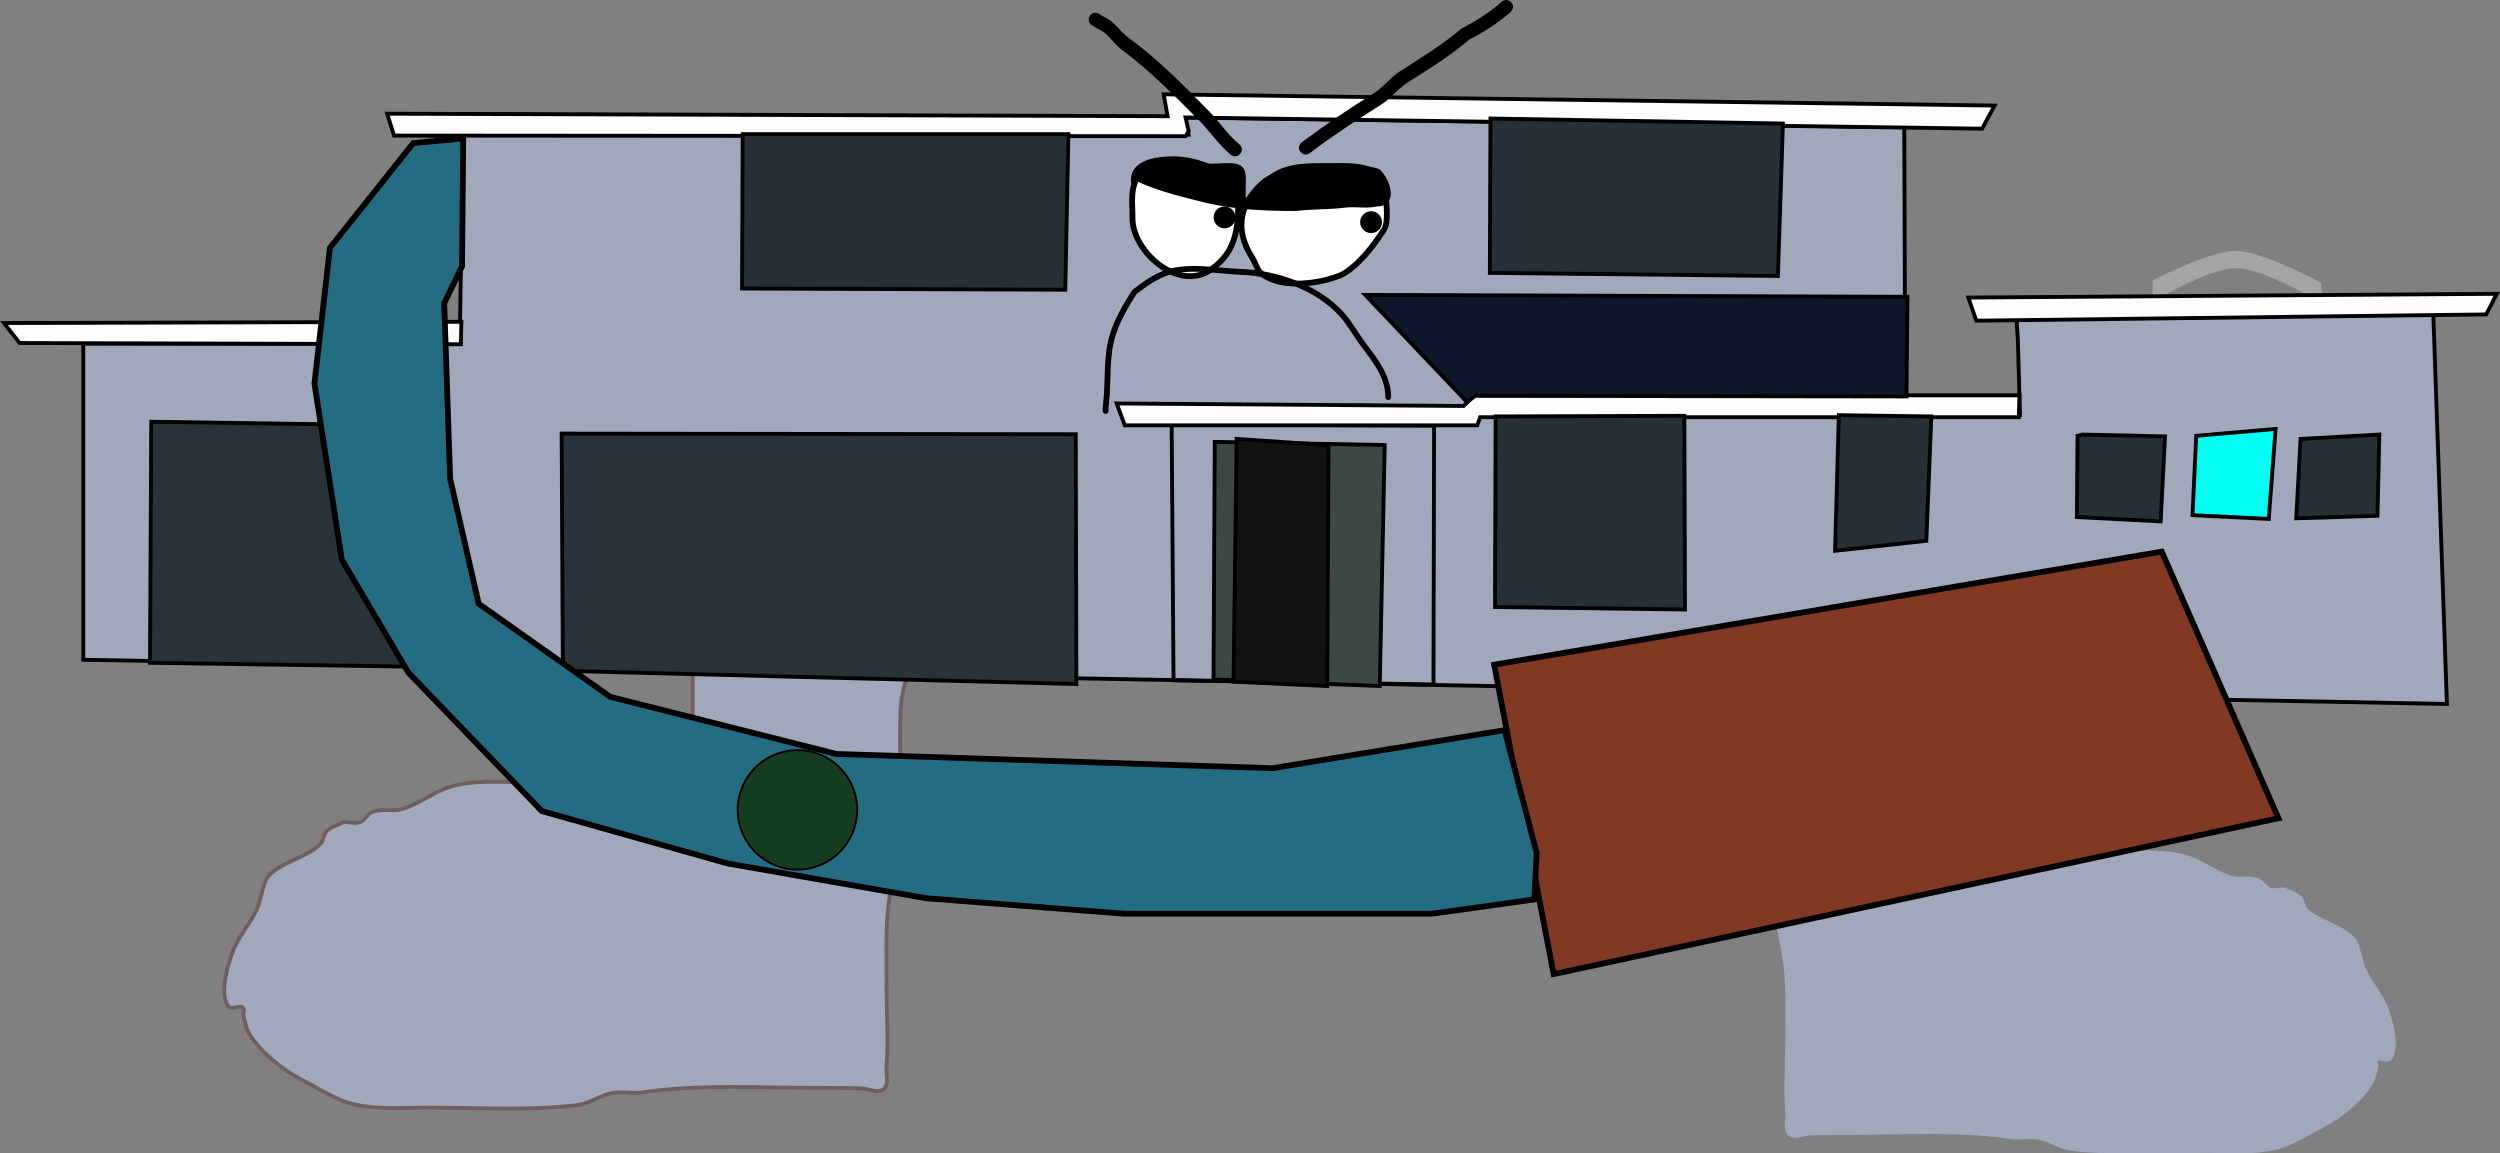 <svg version="1.1" xmlns="http://www.w3.org/2000/svg" xmlns:xlink="http://www.w3.org/1999/xlink" width="645.171" height="297.648" viewBox="0,0,645.171,297.648"><rect x="0" y="0" width="645.171" height="297.648" fill="#808080" stroke="none"/><g transform="translate(2.044,-52.168)"><g data-paper-data="{&quot;isPaintingLayer&quot;:true}" stroke-linejoin="miter" stroke-miterlimit="10" stroke-dasharray="" stroke-dashoffset="0" style="mix-blend-mode: normal"><path d="M237.85,153.836c0.37,-1.327 -0.18,-2.916 0.526,-4.099c0.764,-1.279 2.422,-1.741 3.545,-2.72c0.511,-0.446 1.929,-1.207 1.335,-1.536c-0.778,-0.431 -1.638,0.765 -2.52,0.88c-1.249,0.163 -2.535,0.246 -3.84,0.28c-0.252,4.227 -2.333,6.865 -3.167,10.982c-0.143,0.704 -0.256,1.427 -0.345,2.164c1.899,-1.957 3.713,-3.252 4.465,-5.951zM233.529,178.16c0,13.284 0,26.569 0,39.853c-0.036,5.961 -2.752,10.75 -3.101,16.634c-0.668,11.27 0.653,22.733 -0.298,33.962c-0.477,5.633 -2.187,11.173 -2.849,16.788c-0.811,6.885 -0.536,13.886 -0.536,20.801c0,6.998 0.518,14.222 0,21.199c-0.146,1.963 0.735,4.565 -0.75,5.857c-1.446,1.258 -3.831,-0.149 -5.748,-0.204c-3.91,-0.111 -7.822,-0.142 -11.733,-0.142c-15.113,0 -30.537,-1.009 -45.483,1.279c-2.697,0.118 -5.504,-0.471 -8.093,0.293c-2.785,0.822 -5.326,2.576 -8.21,2.914c-12.596,1.478 -25.72,0.601 -38.38,0.601c-6.907,0 -15.084,0.805 -21.676,-1.625c-3.354,-1.237 -7.635,-3.935 -10.938,-5.583c-4.706,-2.394 -10.693,-7.192 -13.478,-11.88c-0.808,-1.359 -1.06,-2.985 -1.445,-4.518c-0.183,-0.732 0.385,-1.846 -0.253,-2.248c-1.024,-0.647 -2.853,0.726 -3.63,-0.205c-2.521,-3.023 -0.134,-10.827 0.956,-13.839c1.581,-4.371 4.363,-7.132 6.329,-11.18c0.788,-1.621 1.768,-7.134 2.776,-8.38c3.175,-3.927 10.308,-5.077 13.666,-8.588c0.879,-0.919 0.78,-2.544 1.712,-3.408c1.21,-1.122 2.936,-1.507 4.404,-2.26c1.342,0.021 2.759,0.508 4.025,0.063c1.303,-0.459 1.931,-2.106 3.215,-2.613c2.47,-0.974 5.389,-0.026 7.924,-0.816c3.926,-1.224 7.498,-4.008 11.271,-5.388c6.254,-2.288 14.148,-1.478 20.688,-1.478c11.871,0 23.742,0 35.614,0c2.175,0 4.637,1.41 6.517,0.317c1.21,-0.704 0.692,-5.677 0.691,-5.828c-0.03,-4.239 0,-8.48 0,-12.719c0,-18.655 0,-37.31 0,-55.964c0,-5.43 1.42,-12.931 0.057,-18.168c-0.697,-2.679 -1.735,-5.35 -1.753,-8.119c-0.009,-1.371 -0.115,-9.138 0.502,-9.85c2.167,-2.501 10.404,-1.57 13.468,-1.597c11.876,-0.105 23.758,-0 35.634,-0c5.289,0 10.841,-0.455 16.111,0c2.001,0.173 4.896,-0.823 5.959,0.88c1.173,1.879 -0.317,4.547 -1.346,6.508c-0.622,1.184 -2.573,1.175 -3.281,2.31c-0.561,0.9 0.162,2.161 -0.142,3.177c-1.142,3.827 -2.162,4.19 -4.819,6.72l-0.199,3.093c0,0 -0.219,2.108 -2.328,1.889c-0.742,-0.077 -1.196,-0.388 -1.472,-0.759c0.045,4.157 0.42,8.428 0.42,12.218z" data-paper-data="{&quot;index&quot;:null}" fill="#a1a8bb" fill-rule="nonzero" stroke="#715f5f" stroke-width="1" stroke-linecap="butt"/><path d="M453.104,185.977c-0.081,-0.676 -0.185,-1.337 -0.316,-1.982c-0.764,-3.77 -2.67,-6.187 -2.901,-10.058c-1.196,-0.031 -2.373,-0.107 -3.517,-0.256c-0.808,-0.105 -1.595,-1.201 -2.308,-0.806c-0.544,0.301 0.755,0.998 1.223,1.407c1.028,0.897 2.547,1.32 3.247,2.492c0.647,1.083 0.143,2.539 0.482,3.754c0.689,2.472 2.35,3.659 4.09,5.451zM453.356,191.613c-0.253,0.34 -0.669,0.625 -1.348,0.695c-1.931,0.201 -2.132,-1.73 -2.132,-1.73l-0.182,-2.833c-2.433,-2.317 -3.368,-2.65 -4.413,-6.155c-0.278,-0.93 0.384,-2.086 -0.13,-2.91c-0.648,-1.039 -2.436,-1.031 -3.005,-2.116c-0.943,-1.797 -2.307,-4.24 -1.233,-5.961c0.974,-1.56 3.626,-0.648 5.458,-0.806c4.827,-0.417 9.912,0 14.756,0c10.878,0 21.76,-0.096 32.638,0c2.806,0.025 10.351,-0.828 12.335,1.463c0.565,0.652 0.468,7.766 0.46,9.021c-0.016,2.536 -0.966,4.982 -1.605,7.436c-1.249,4.796 0.052,11.667 0.052,16.64c0,17.086 0,34.172 0,51.258c0,3.883 0.028,7.767 0,11.65c-0.001,0.139 -0.476,4.694 0.632,5.338c1.722,1.001 3.977,-0.29 5.969,-0.29c10.873,0 21.746,0 32.619,0c5.99,0 13.22,-0.742 18.948,1.353c3.456,1.264 6.728,3.814 10.324,4.935c2.322,0.724 4.995,-0.144 7.258,0.748c1.177,0.464 1.752,1.973 2.945,2.393c1.159,0.408 2.458,-0.038 3.687,-0.058c1.344,0.69 2.925,1.043 4.033,2.07c0.854,0.792 0.763,2.28 1.568,3.122c3.075,3.216 9.609,4.269 12.517,7.866c0.923,1.141 1.821,6.19 2.542,7.675c1.801,3.708 4.348,6.236 5.797,10.24c0.998,2.759 3.185,9.907 0.875,12.676c-0.711,0.852 -2.386,-0.405 -3.325,0.188c-0.584,0.369 -0.063,1.389 -0.231,2.059c-0.352,1.405 -0.583,2.893 -1.323,4.138c-2.551,4.294 -8.034,8.688 -12.345,10.881c-3.025,1.509 -6.946,3.98 -10.018,5.113c-6.037,2.226 -13.527,1.488 -19.853,1.488c-11.595,-0 -23.615,0.803 -35.152,-0.551c-2.642,-0.31 -4.969,-1.916 -7.52,-2.669c-2.371,-0.7 -4.942,-0.16 -7.413,-0.268c-13.689,-2.096 -27.817,-1.171 -41.658,-1.172c-3.582,-0 -7.165,0.029 -10.747,0.13c-1.755,0.05 -3.94,1.339 -5.264,0.187c-1.36,-1.183 -0.553,-3.567 -0.687,-5.365c-0.474,-6.39 0,-13.006 0,-19.416c0,-6.334 0.251,-12.746 -0.491,-19.052c-0.606,-5.143 -2.172,-10.217 -2.609,-15.376c-0.871,-10.285 0.339,-20.784 -0.273,-31.106c-0.319,-5.39 -2.807,-9.776 -2.84,-15.236c0,-12.167 0,-24.335 0,-36.502c0,-3.471 0.343,-7.383 0.384,-11.19z" data-paper-data="{&quot;index&quot;:null}" fill="#a1a8bb" fill-rule="nonzero" stroke="#a1a8bb" stroke-width="1" stroke-linecap="butt"/><path d="M415.559,129.591v0.715h-0.715z" data-paper-data="{&quot;index&quot;:null}" fill="#000000" fill-rule="nonzero" stroke="none" stroke-width="1" stroke-linecap="butt" opacity="0.966"/><path d="M447.273,141.037h0.715z" data-paper-data="{&quot;index&quot;:null}" fill="#000000" fill-rule="nonzero" stroke="none" stroke-width="1" stroke-linecap="butt" opacity="0.966"/><path d="M479.463,240.23l2.146,0.477l-0.477,1.669l-1.311,0.477l-0.835,-1.311z" data-paper-data="{&quot;index&quot;:null}" fill="#fe00ff" fill-rule="evenodd" stroke="none" stroke-width="1" stroke-linecap="butt" opacity="0.004"/><path d="M553.39,130.143l0.104,-5.627c0,0 14.716,-7.607 21.363,-7.607c6.887,0 22.093,8.233 22.093,8.233l0.417,5.419c0,0 -14.975,-9.171 -22.405,-9.171c-7.222,0 -21.572,8.754 -21.572,8.754z" data-paper-data="{&quot;index&quot;:null}" fill="#a5a5a5" fill-rule="nonzero" stroke="#000000" stroke-width="0" stroke-linecap="butt"/><path d="M19.449,222.43v-81.571h97.125l0.899,-53.436l-17.697,-0.553l180.562,0.138l24.333,-0.069l-0.83,-4.424l185.54,2.489l0.277,74.313h29.587l-0.553,-19.632l-0.346,-5.115l107.563,-1.383l3.516,100.65z" data-paper-data="{&quot;index&quot;:null}" fill="#a1a8bb" fill-rule="nonzero" stroke="#000000" stroke-width="1" stroke-linecap="round"/><path d="M36.672,223.211l0.323,-62.204l66.437,0.968l1.29,62.244z" data-paper-data="{&quot;index&quot;:null}" fill="#2a333a" fill-rule="nonzero" stroke="#000000" stroke-width="1" stroke-linecap="round"/><path d="M143.221,226.154l-0.323,-62.083l132.672,0.161l0.161,64.461l-131.503,-3.386z" data-paper-data="{&quot;index&quot;:null}" fill="#2a333a" fill-rule="nonzero" stroke="#000000" stroke-width="1" stroke-linecap="round"/><path d="M300.807,227.727l-0.484,-66.034l67.727,0.323l-0.161,66.8z" data-paper-data="{&quot;index&quot;:null}" fill="none" fill-rule="nonzero" stroke="#000000" stroke-width="1" stroke-linecap="round"/><path d="M311.127,227.525l0.323,-61.317l43.861,0.806l-1.29,62.204z" data-paper-data="{&quot;index&quot;:null}" fill="#3d4844" fill-rule="nonzero" stroke="#000000" stroke-width="1" stroke-linecap="round"/><path d="M316.287,228.089l0.806,-62.647l23.704,1.613l-0.323,62.164z" data-paper-data="{&quot;index&quot;:null}" fill="#121212" fill-rule="nonzero" stroke="#000000" stroke-width="1" stroke-linecap="round"/><path d="M379.177,161.935h-90.948l-2.096,-5.644l89.537,0.645l2.741,-2.741h140.695l-0.161,5.644h-139.001z" data-paper-data="{&quot;index&quot;:null}" fill="#fdfdfd" fill-rule="nonzero" stroke="#000000" stroke-width="1" stroke-linecap="round"/><path d="M505.923,128.958l136.381,-0.968l-2.741,5.321l-131.584,1.613z" data-paper-data="{&quot;index&quot;:null}" fill="#fdfdfd" fill-rule="nonzero" stroke="#000000" stroke-width="1" stroke-linecap="round"/><path d="M304.717,86.024l-0.806,1.29l-204.269,-0.161l-1.774,-5.644l201.407,0.645l-1.008,-5.644l214.428,2.903l-3.225,5.966l-205.559,-2.903z" data-paper-data="{&quot;index&quot;:null}" fill="#fdfdfd" fill-rule="nonzero" stroke="#000000" stroke-width="1" stroke-linecap="round"/><path d="M273.676,86.79l-0.806,40.152l-83.409,-0.323l0.161,-39.83z" data-paper-data="{&quot;index&quot;:null}" fill="#273037" fill-rule="nonzero" stroke="#000000" stroke-width="1" stroke-linecap="round"/><path d="M458.07,84.049l-1.29,39.346l-74.338,-0.806l0.161,-39.83z" data-paper-data="{&quot;index&quot;:null}" fill="#273037" fill-rule="nonzero" stroke="#000000" stroke-width="1" stroke-linecap="round"/><path d="M489.958,154.477l-111.306,-0.161l-2.096,1.613l-26.284,-27.655l139.929,0.484z" data-paper-data="{&quot;index&quot;:null}" fill="#10172a" fill-rule="nonzero" stroke="#000000" stroke-width="1" stroke-linecap="round"/><path d="M535.392,164.313l21.286,0.484l-1.129,21.931l-21.608,-1.129l0.161,-20.963z" data-paper-data="{&quot;index&quot;:null}" fill="#273037" fill-rule="nonzero" stroke="#000000" stroke-width="1" stroke-linecap="round"/><path d="M585.22,162.862l-1.774,23.221l-19.673,-0.968l0.968,-20.479z" data-paper-data="{&quot;index&quot;:null}" fill="#00fff0" fill-rule="nonzero" stroke="#000000" stroke-width="1" stroke-linecap="round"/><path d="M611.988,164.313l-0.484,20.963l-20.963,0.645l1.129,-20.479z" data-paper-data="{&quot;index&quot;:null}" fill="#273037" fill-rule="nonzero" stroke="#000000" stroke-width="1" stroke-linecap="round"/><path d="M496.368,159.637l-1.29,32.09l-23.543,2.58l0.968,-34.992z" data-paper-data="{&quot;index&quot;:null}" fill="#273037" fill-rule="nonzero" stroke="#000000" stroke-width="1" stroke-linecap="round"/><path d="M432.632,159.476l0.161,49.989l-49.021,-0.645l0.161,-49.183z" data-paper-data="{&quot;index&quot;:null}" fill="#273037" fill-rule="nonzero" stroke="#000000" stroke-width="1" stroke-linecap="round"/><path d="M116.896,141.012l-113.886,-0.323l-4.031,-5.16l118.038,-0.323z" data-paper-data="{&quot;index&quot;:null}" fill="#fdfdfd" fill-rule="nonzero" stroke="#000000" stroke-width="1" stroke-linecap="round"/><path d="M321.095,118.643c-4.801,-7.551 -3.124,-14.425 3.376,-19.79c0.078,-0.031 0.122,-0.054 0.122,-0.054l1.23,-0.76c5.954,-0.862 13.115,-1.877 19.109,-1.022c3.465,0.494 7.102,2.475 10.461,3.691c0.218,3.107 1.061,8.53 -0.237,10.63c-2.484,4.019 -6.972,9.837 -11.265,11.874c-5.362,2.14 -14.239,3.426 -19.599,0.134c-2.103,-1.292 -1.925,-2.703 -3.197,-4.703z" data-paper-data="{&quot;noHover&quot;:false,&quot;origItem&quot;:[&quot;Path&quot;,{&quot;applyMatrix&quot;:true,&quot;segments&quot;:[[[289.194,131.60388],[0,0],[0.61847,0.97267]],[[290.73983,133.87831],[-1.02306,-0.6283],[2.60738,1.60128]],[[300.21264,133.80412],[-2.60801,1.0407],[2.08825,-0.99077]],[[305.66653,128.07122],[-1.20826,1.95486],[0.63133,-1.02146]],[[305.78825,122.92616],[0.10594,1.5115],[-1.63383,-0.59116]],[[300.71919,121.15003],[1.68523,0.24023],[-2.91559,-0.41565]],[[291.48142,121.64145],[2.89631,-0.41929],[0,0]],[290.88616,122.00818],[[290.82704,122.03403],[0.03793,-0.01525],[-3.16173,2.6095]],[[289.194,131.60385],[-2.33531,-3.67269],[0,0]]],&quot;closed&quot;:true,&quot;fillColor&quot;:[0,0,0,1]}],&quot;index&quot;:null}" fill="#ffffff" fill-rule="nonzero" stroke="#000000" stroke-width="1.5" stroke-linecap="butt"/><path d="M317.757,100.19c-0.24,0.528 -0.238,1.037 -0.238,1.037l0.002,0.894c0,7.747 0.107,14.645 -7.124,19.661c-8.372,5.808 -20.321,-4.814 -20.175,-13.397c0,-3.881 -0.753,-7.875 1.777,-11.145c5.79,-7.484 19.562,-3.077 25.758,2.951z" data-paper-data="{&quot;noHover&quot;:false,&quot;origItem&quot;:[&quot;Path&quot;,{&quot;applyMatrix&quot;:true,&quot;segments&quot;:[[[273.13308,120.85315],[0,0],[-3.35674,-3.26583]],[[259.25756,119.26315],[3.13711,-4.05461],[-1.37074,1.77164]],[[258.30818,125.26701],[0,-2.1024],[-0.0792,4.65011]],[[269.16696,132.48038],[-4.53579,3.14676],[3.9174,-2.71774]],[[273.0029,121.89445],[0,4.1973],[0,0]],[273.0029,121.41265],[[273.13308,120.85314],[-0.13018,0.28622],[0,0]]],&quot;closed&quot;:true,&quot;fillColor&quot;:[0,0,0,1]}],&quot;index&quot;:null}" fill="#ffffff" fill-rule="nonzero" stroke="#000000" stroke-width="1.5" stroke-linecap="butt"/><path d="M311.154,108.275c0,-1.559 1.264,-2.823 2.823,-2.823c1.559,0 2.823,1.264 2.823,2.823c0,1.559 -1.264,2.823 -2.823,2.823c-1.559,0 -2.823,-1.264 -2.823,-2.823z" data-paper-data="{&quot;index&quot;:null}" fill="#000000" fill-rule="nonzero" stroke="none" stroke-width="1" stroke-linecap="butt"/><path d="M348.971,109.496c0,-1.559 1.264,-2.823 2.823,-2.823c1.559,0 2.823,1.264 2.823,2.823c0,1.559 -1.264,2.823 -2.823,2.823c-1.559,0 -2.823,-1.264 -2.823,-2.823z" data-paper-data="{&quot;index&quot;:null}" fill="#000000" fill-rule="nonzero" stroke="none" stroke-width="1" stroke-linecap="butt"/><path d="M279.234,56.242c0.969,-1.453 2.422,-0.484 2.422,-0.484l0.728,0.53c3.288,1.343 4.301,3.837 7.024,5.804c7.406,5.349 13.991,12.127 20.466,18.692c2.755,2.793 4.905,6.142 7.907,8.616c0,0 1.342,1.118 0.224,2.46c-1.118,1.342 -2.46,0.224 -2.46,0.224c-3.09,-2.601 -5.308,-5.959 -8.16,-8.848c-6.375,-6.46 -12.842,-12.976 -20.05,-18.331c-2.446,-1.818 -3.335,-4.238 -6.248,-5.373l-1.368,-0.867c0,0 -1.453,-0.969 -0.484,-2.422z" data-paper-data="{&quot;index&quot;:null}" fill="#000000" fill-rule="nonzero" stroke="none" stroke-width="1" stroke-linecap="butt"/><path d="M387.954,52.798c1.15,1.314 -0.164,2.464 -0.164,2.464l-0.166,0.145c-3.053,2.641 -6.838,5.164 -10.497,6.981c-4.956,4.248 -10.523,7.635 -16.06,11.172c-2.512,1.605 -4.2,4.051 -6.769,5.666c-6.155,3.869 -12.589,8.084 -18.304,12.443c0,0 -1.397,1.048 -2.445,-0.349c-1.048,-1.397 0.349,-2.445 0.349,-2.445c5.882,-4.353 12.257,-8.703 18.539,-12.605c2.543,-1.58 4.198,-3.996 6.684,-5.611c5.522,-3.587 11.102,-6.92 16.074,-11.182c3.514,-1.768 7.224,-4.124 10.129,-6.7l0.166,-0.145c0,0 1.314,-1.15 2.464,0.164z" data-paper-data="{&quot;index&quot;:null}" fill="#000000" fill-rule="nonzero" stroke="none" stroke-width="1" stroke-linecap="butt"/><path d="M585.94,263.322l-187.039,40.233l-15.356,-79.853l172.297,-29.177z" fill="#823923" fill-rule="nonzero" stroke="#000000" stroke-width="1.5" stroke-linecap="round"/><path d="M394.524,272.305l-0.614,11.978l-26.413,3.686h-79.545l-50.983,-3.993l-51.29,-8.983l-47.912,-13.514l-34.398,-35.703l-17.199,-29.177l-7.064,-45.455l3.993,-35.012l21.499,-27.027l12.899,-1.228l-0.307,33.016l-4.607,9.521l1.536,45.301l7.371,32.248l33.937,24.033l58.354,14.742l112.561,3.686l59.889,-9.828z" fill="#236c82" fill-rule="nonzero" stroke="#000000" stroke-width="1.5" stroke-linecap="round"/><path d="M283.279,158.966c-0.75,0 -0.75,-0.75 -0.75,-0.75l0.001,-0.898c0.041,-0.372 0.082,-0.745 0.123,-1.117c0.652,-5.82 -0.029,-12.267 1.772,-17.926c1.245,-3.913 3.489,-7.829 5.725,-11.255c2.451,-1.903 4.947,-3.725 7.845,-4.901c5.974,-2.425 13.98,-0.765 20.211,-0.534c9.36,0.347 19.948,4.022 26.417,11.039c2.284,2.5 3.881,5.593 5.947,8.282c3.091,4.024 6.373,8.378 6.397,13.742c0,0 0,0.75 -0.75,0.75c-0.75,0 -0.75,-0.75 -0.75,-0.75c0.029,-5.629 -3.95,-9.81 -6.97,-14.076c-1.631,-2.303 -3.073,-4.862 -4.98,-6.934c-6.143,-6.745 -16.45,-10.224 -25.367,-10.554c-5.977,-0.221 -13.888,-1.921 -19.612,0.433c-2.684,1.104 -4.983,2.79 -7.285,4.52c-2.076,3.288 -4.234,7.007 -5.409,10.726c-1.751,5.546 -1.07,11.9 -1.7,17.605c-0.039,0.345 -0.077,0.69 -0.116,1.034l0.001,0.815c0,0 0,0.75 -0.75,0.75z" fill="#000000" fill-rule="nonzero" stroke="none" stroke-width="0.5" stroke-linecap="butt"/><path d="M290.559,99.767c-0.75,0 -0.75,-0.75 -0.75,-0.75v-0.428c0.06,-6.028 9.162,-6.503 13.574,-5.736c1.091,0.19 1.797,0.735 2.922,0.87c2.943,1.156 5.487,0.539 8.52,0.547c1.256,0.003 2.929,0.01 3.854,1.12c1.056,1.268 0.75,3.533 0.75,5.054c0,0.031 0.005,2.593 -0.014,2.711c-0.005,0.03 -0.012,0.066 -0.023,0.105c0.157,-0.117 0.318,-0.206 0.382,-0.257c2.175,-1.799 3.863,-4.163 6.145,-5.858c4.156,-3.087 10.272,-2.875 15.169,-2.875c3.666,0 6.822,-0.2 10.356,0.89c0.944,0.291 2.137,0.269 2.871,1.035c2.65,2.768 4.532,9.21 -1.155,9.276c-2.69,0.598 -5.413,-0.062 -8.114,0.283c-4.166,0.532 -8.425,0.338 -12.618,0.862c-7.964,0.009 -15.175,-0.323 -22.914,-2.017c-6.033,-1.516 -12.526,-3.002 -18.204,-5.668v0.085c0,0 0,0.75 -0.75,0.75z" fill="#000000" fill-rule="nonzero" stroke="none" stroke-width="0.5" stroke-linecap="butt"/><path d="M188.348,261.167c0,-8.512 6.9,-15.412 15.412,-15.412c8.512,0 15.412,6.9 15.412,15.412c0,8.512 -6.9,15.412 -15.412,15.412c-8.512,0 -15.412,-6.9 -15.412,-15.412z" fill="#143d21" fill-rule="nonzero" stroke="#000000" stroke-width="0.5" stroke-linecap="butt"/></g></g></svg>